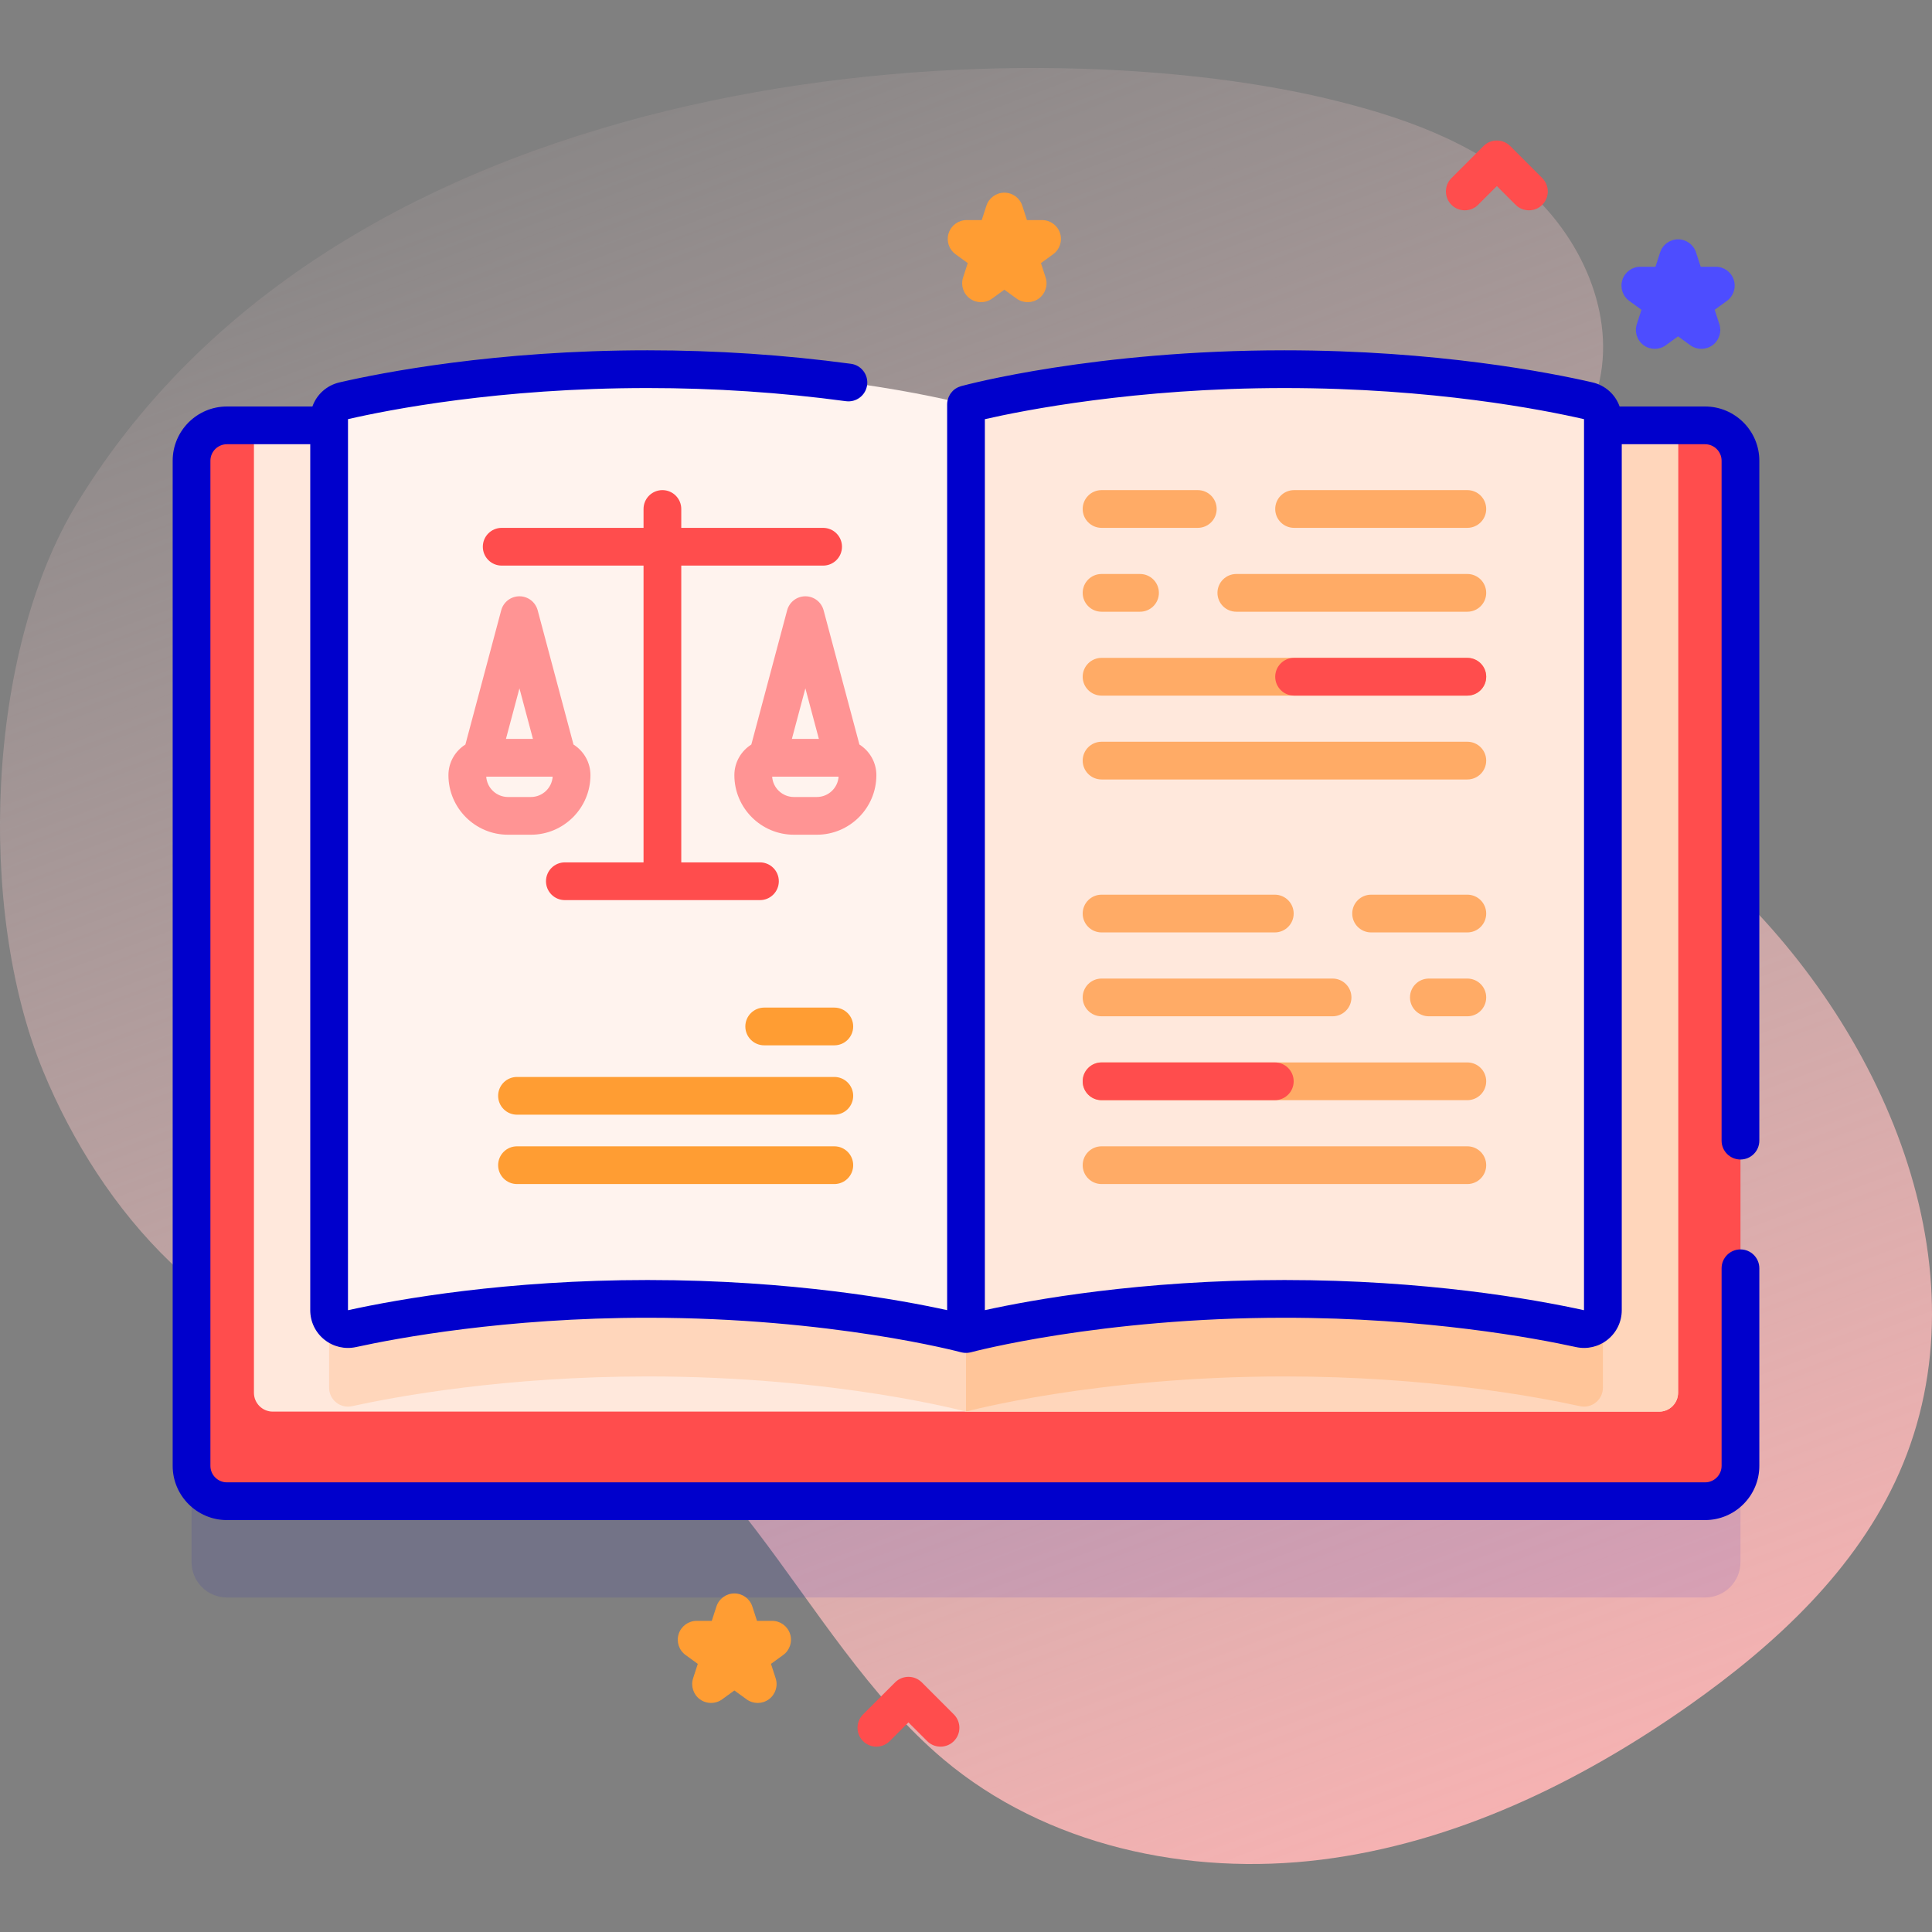 <svg id="Capa_1" enable-background="new 0 0 512 512" height="512" viewBox="0 0 512 512" width="512" xmlns="http://www.w3.org/2000/svg" xmlns:xlink="http://www.w3.org/1999/xlink"><rect x="0" y="0" width="512" height="512" fill="#808080" stroke="none"/><linearGradient id="SVGID_1_" gradientUnits="userSpaceOnUse" x1="143.292" x2="354.942" y1="-15.226" y2="547.243"><stop offset="0" stop-color="#ffd9d9" stop-opacity="0"/><stop offset=".998" stop-color="#ffb3b3"/></linearGradient><g><g><path d="m20.337 133.512c-23.967 39.398-26.493 107.613-8.937 150.256 15.377 37.351 45.966 72.409 86.12 76.801 14.766 1.615 29.858-1.024 44.472 1.638 50.257 9.152 68.952 71.09 108.01 104.014 27.182 22.913 64.898 31.021 100.174 26.607s68.302-20.363 97.376-40.824c22.957-16.157 44.436-36.022 55.764-61.707 23.744-53.839-4.19-118.501-47.587-158.239-13.516-12.377-28.581-23.294-39.875-37.727s-18.48-33.695-13.099-51.214c4.293-13.977 15.849-24.812 20.227-38.763 5.958-18.984-3.035-40.281-17.802-53.616s-34.308-20.039-53.666-24.64c-81.103-19.28-258.823-11.524-331.177 107.414z" fill="url(#SVGID_1_)"/></g><g><g><path d="m451.864 423.348h-391.728c-5.178 0-9.376-4.198-9.376-9.376v-266.358c0-5.178 4.198-9.376 9.376-9.376h391.729c5.178 0 9.376 4.198 9.376 9.376v266.358c0 5.178-4.198 9.376-9.377 9.376z" fill="#00c" opacity=".1"/><path d="m451.864 397.836h-391.728c-5.178 0-9.376-4.198-9.376-9.376v-266.358c0-5.178 4.198-9.376 9.376-9.376h391.729c5.178 0 9.376 4.198 9.376 9.376v266.358c0 5.178-4.198 9.376-9.377 9.376z" fill="#ff4d4d"/><g><path d="m439.705 374.094h-367.41c-2.761 0-5-2.239-5-5v-256.368h377.41v256.368c0 2.761-2.239 5-5 5z" fill="#ffe8dc"/><path d="m256 127.71v246.384s-34.276-9.325-84.391-9.325c-37.652 0-66.364 5.264-78.316 7.881-3.122.684-6.076-1.687-6.076-4.883v-236.134c0-2.332 1.61-4.35 3.883-4.874 10.301-2.374 40.309-8.374 80.509-8.374 50.115.001 84.391 9.325 84.391 9.325z" fill="#ffd6bb"/><path d="m439.705 374.094h-183.705v-261.368h188.705v256.368c0 2.761-2.239 5-5 5z" fill="#ffd6bb"/><g><path d="m256 127.71v246.384s34.276-9.325 84.391-9.325c37.653 0 66.364 5.264 78.316 7.881 3.122.684 6.076-1.687 6.076-4.883v-236.134c0-2.332-1.611-4.35-3.883-4.874-10.301-2.374-40.309-8.374-80.509-8.374-50.115.001-84.391 9.325-84.391 9.325z" fill="#ffc599"/></g></g><g><path d="m256 107.16v246.384s34.276-9.325 84.391-9.325c37.653 0 66.364 5.264 78.316 7.881 3.122.684 6.076-1.687 6.076-4.883v-236.134c0-2.332-1.611-4.35-3.883-4.874-10.301-2.374-40.309-8.374-80.509-8.374-50.115 0-84.391 9.325-84.391 9.325z" fill="#ffe8dc"/><path d="m256 107.16v246.384s-34.276-9.325-84.391-9.325c-37.652 0-66.364 5.264-78.316 7.881-3.122.684-6.076-1.687-6.076-4.883v-236.134c0-2.332 1.61-4.35 3.883-4.874 10.301-2.374 40.309-8.374 80.509-8.374 50.115 0 84.391 9.325 84.391 9.325z" fill="#fff3ee"/></g><path d="m461.24 307.283c2.762 0 5-2.238 5-5v-180.181c0-7.927-6.449-14.376-14.376-14.376h-22.653c-1.113-3.151-3.763-5.6-7.188-6.389-11.092-2.557-41.249-8.502-81.632-8.502-50.207 0-84.278 9.112-85.704 9.501-.134.036-.256.093-.384.14-.108.039-.219.071-.323.117-.244.108-.475.235-.695.377-.028.018-.06.031-.087.049-.247.167-.473.358-.684.565-.067.066-.124.139-.188.208-.137.15-.268.303-.386.469-.066.093-.125.189-.185.286-.098.159-.187.321-.266.491-.05.107-.098.213-.141.323-.072.185-.127.375-.177.569-.026.102-.058.2-.077.304-.057.302-.093.61-.093.926v240.046c-12.197-2.688-41.103-7.987-79.392-7.987-37.306 0-65.75 5.011-79.392 7.999l.006-236.137c10.758-2.479 40.029-8.246 79.386-8.246 17.735 0 35.42 1.173 52.562 3.485 2.746.369 5.255-1.55 5.624-4.286.369-2.737-1.55-5.255-4.286-5.624-17.584-2.372-35.719-3.575-53.899-3.575-40.383 0-70.54 5.945-81.631 8.502-3.425.788-6.076 3.238-7.188 6.389h-22.655c-7.927 0-14.376 6.449-14.376 14.376v266.358c0 7.927 6.449 14.376 14.376 14.376h391.729c7.927 0 14.376-6.449 14.376-14.376v-52.353c0-2.762-2.238-5-5-5s-5 2.238-5 5v52.353c0 2.413-1.963 4.376-4.376 4.376h-391.729c-2.413 0-4.376-1.963-4.376-4.376v-266.358c0-2.413 1.963-4.376 4.376-4.376h22.081v229.492c0 3.043 1.359 5.882 3.729 7.788 2.372 1.91 5.438 2.629 8.417 1.979 10.659-2.335 39.524-7.766 77.245-7.766 48.776 0 82.743 9.058 83.079 9.148.622.125 1.289.311 2.623.001.338-.092 34.305-9.149 83.081-9.149 37.721 0 66.586 5.431 77.246 7.766 2.975.654 6.044-.068 8.416-1.979 2.37-1.906 3.729-4.745 3.729-7.788v-229.492h22.081c2.413 0 4.376 1.963 4.376 4.376v180.182c.001 2.761 2.24 4.999 5.001 4.999zm-41.463 39.934c-13.636-2.987-42.08-7.998-79.386-7.998-38.289 0-67.194 5.3-79.392 7.987v-236.117c10.059-2.304 39.862-8.254 79.392-8.254 39.356 0 68.628 5.767 79.392 8.248z" fill="#00c"/><g><path d="m156.476 205.426c0-3.417-1.799-6.414-4.494-8.117l-9.493-35.575c-.584-2.188-2.566-3.711-4.831-3.711s-4.247 1.522-4.831 3.711l-9.493 35.575c-2.695 1.703-4.494 4.701-4.494 8.117 0 8.704 7.081 15.786 15.785 15.786h6.064c8.706 0 15.787-7.082 15.787-15.786zm-15.241-9.604h-7.154l3.577-13.405zm-.545 15.39h-6.064c-3.057 0-5.567-2.384-5.771-5.391h17.607c-.204 3.007-2.715 5.391-5.772 5.391z" fill="#ff9494"/><path d="m227.755 197.308-9.491-35.575c-.584-2.188-2.566-3.711-4.831-3.711s-4.247 1.522-4.831 3.711l-9.492 35.574c-2.696 1.703-4.495 4.701-4.495 8.118 0 8.704 7.082 15.786 15.786 15.786h6.063c8.704 0 15.786-7.082 15.786-15.786 0-3.416-1.799-6.414-4.495-8.117zm-10.746-1.486h-7.153l3.577-13.404zm-.545 15.39h-6.064c-3.058 0-5.568-2.384-5.772-5.391h17.608c-.204 3.007-2.715 5.391-5.772 5.391z" fill="#ff9494"/><path d="m201.397 228.539h-20.853v-78.649h37.591c2.762 0 5-2.238 5-5s-2.238-5-5-5h-37.591v-5.004c0-2.762-2.238-5-5-5s-5 2.238-5 5v5.004h-37.59c-2.762 0-5 2.238-5 5s2.238 5 5 5h37.59v78.649h-20.852c-2.762 0-5 2.238-5 5s2.238 5 5 5h51.704c2.762 0 5-2.238 5-5s-2.237-5-4.999-5z" fill="#ff4d4d"/></g><g><g><path d="m221.105 277.022h-18.583c-2.762 0-5-2.238-5-5s2.238-5 5-5h18.583c2.762 0 5 2.238 5 5s-2.238 5-5 5z" fill="#ff9d33"/></g><g><path d="m221.105 295.404h-84.095c-2.762 0-5-2.238-5-5s2.238-5 5-5h84.095c2.762 0 5 2.238 5 5s-2.238 5-5 5z" fill="#ff9d33"/></g><g><path d="m221.105 313.786h-84.095c-2.762 0-5-2.238-5-5s2.238-5 5-5h84.095c2.762 0 5 2.238 5 5s-2.238 5-5 5z" fill="#ff9d33"/></g></g><g><g><g><path d="m291.923 139.886h25.504c2.762 0 5-2.239 5-5s-2.238-5-5-5h-25.504c-2.762 0-5 2.239-5 5s2.238 5 5 5z" fill="#ffab66"/></g></g><g><g><path d="m342.946 139.886h45.914c2.762 0 5-2.239 5-5s-2.238-5-5-5h-45.914c-2.762 0-5 2.239-5 5s2.239 5 5 5z" fill="#ffab66"/></g></g><g><g><path d="m291.923 162.114h10.197c2.762 0 5-2.239 5-5s-2.238-5-5-5h-10.197c-2.762 0-5 2.239-5 5s2.238 5 5 5z" fill="#ffab66"/></g></g><g><g><path d="m327.639 162.114h61.221c2.762 0 5-2.239 5-5s-2.238-5-5-5h-61.221c-2.762 0-5 2.239-5 5s2.239 5 5 5z" fill="#ffab66"/></g></g><g><g><path d="m291.923 184.342h96.937c2.762 0 5-2.239 5-5s-2.238-5-5-5h-96.937c-2.762 0-5 2.239-5 5s2.238 5 5 5z" fill="#ffab66"/></g></g><g><g><path d="m291.923 206.57h96.937c2.762 0 5-2.239 5-5s-2.238-5-5-5h-96.937c-2.762 0-5 2.239-5 5s2.238 5 5 5z" fill="#ffab66"/></g></g><g><g><g><path d="m342.946 184.342h45.914c2.762 0 5-2.239 5-5s-2.238-5-5-5h-45.914c-2.762 0-5 2.239-5 5s2.239 5 5 5z" fill="#ff4d4d"/></g></g></g></g><g><g><g><path d="m388.86 247.101h-25.504c-2.762 0-5-2.239-5-5s2.238-5 5-5h25.504c2.762 0 5 2.239 5 5s-2.238 5-5 5z" fill="#ffab66"/></g></g><g><g><path d="m337.837 247.101h-45.914c-2.762 0-5-2.239-5-5s2.238-5 5-5h45.914c2.762 0 5 2.239 5 5s-2.239 5-5 5z" fill="#ffab66"/></g></g><g><g><path d="m388.86 269.329h-10.197c-2.762 0-5-2.239-5-5s2.238-5 5-5h10.197c2.762 0 5 2.239 5 5s-2.238 5-5 5z" fill="#ffab66"/></g></g><g><g><path d="m353.144 269.329h-61.221c-2.762 0-5-2.239-5-5s2.238-5 5-5h61.221c2.762 0 5 2.239 5 5s-2.239 5-5 5z" fill="#ffab66"/></g></g><g><g><path d="m388.86 291.557h-96.937c-2.762 0-5-2.239-5-5s2.238-5 5-5h96.937c2.762 0 5 2.239 5 5s-2.238 5-5 5z" fill="#ffab66"/></g></g><g><g><path d="m388.86 313.786h-96.937c-2.762 0-5-2.239-5-5s2.238-5 5-5h96.937c2.762 0 5 2.239 5 5s-2.238 5-5 5z" fill="#ffab66"/></g></g><g><g><g><path d="m337.837 291.557h-45.914c-2.762 0-5-2.239-5-5s2.238-5 5-5h45.914c2.762 0 5 2.239 5 5s-2.239 5-5 5z" fill="#ff4d4d"/></g></g></g></g></g><path d="m405.18 55.737c-1.279 0-2.56-.488-3.535-1.465l-4.965-4.964-4.965 4.964c-1.951 1.953-5.119 1.953-7.07 0-1.953-1.952-1.953-5.118 0-7.07l8.5-8.5c1.951-1.953 5.119-1.953 7.07 0l8.5 8.5c1.953 1.952 1.953 5.118 0 7.07-.976.977-2.256 1.465-3.535 1.465z" fill="#ff4d4d"/><path d="m450.885 92.449c-1.031 0-2.063-.318-2.939-.955l-3.24-2.354-3.242 2.354c-1.752 1.273-4.124 1.273-5.878 0-1.752-1.273-2.485-3.53-1.815-5.59l1.237-3.81-3.241-2.355c-1.752-1.273-2.485-3.53-1.815-5.59.669-2.061 2.589-3.455 4.755-3.455h4.006l1.239-3.812c.669-2.06 2.589-3.454 4.755-3.454 2.166 0 4.086 1.395 4.755 3.455l1.238 3.811h4.007c2.166 0 4.086 1.395 4.755 3.455.67 2.06-.063 4.317-1.816 5.59l-3.241 2.355 1.237 3.81c.67 2.06-.063 4.317-1.816 5.59-.879.637-1.91.955-2.941.955z" fill="#4d4dff"/><path d="m259.979 80.082c-1.031 0-2.063-.318-2.938-.955-1.753-1.273-2.486-3.529-1.816-5.59l1.237-3.811-3.241-2.355c-1.752-1.273-2.485-3.53-1.815-5.59.669-2.061 2.589-3.455 4.755-3.455h4.006l1.239-3.812c.669-2.06 2.589-3.454 4.755-3.454 2.166 0 4.086 1.395 4.755 3.455l1.238 3.811h4.007c2.166 0 4.086 1.395 4.755 3.455.67 2.06-.063 4.317-1.816 5.59l-3.241 2.355 1.237 3.811c.67 2.061-.063 4.317-1.816 5.59-1.752 1.273-4.124 1.273-5.878 0l-3.24-2.354-3.242 2.354c-.879.637-1.91.955-2.941.955z" fill="#ff9d33"/><path d="m200.795 451.3c-1.031 0-2.063-.318-2.938-.955l-3.242-2.354-3.242 2.354c-1.752 1.273-4.124 1.273-5.878 0-1.752-1.273-2.485-3.53-1.815-5.591l1.238-3.81-3.241-2.355c-1.753-1.272-2.486-3.53-1.816-5.59.669-2.061 2.589-3.455 4.755-3.455h4.007l1.238-3.811c.669-2.061 2.589-3.455 4.755-3.455s4.086 1.395 4.755 3.455l1.238 3.811h4.007c2.166 0 4.086 1.395 4.755 3.455.67 2.06-.063 4.317-1.816 5.59l-3.241 2.355 1.238 3.81c.67 2.061-.063 4.317-1.815 5.591-.88.636-1.911.955-2.942.955z" fill="#ff9d33"/><path d="m249.25 462.88c-1.279 0-2.56-.488-3.535-1.465l-4.965-4.964-4.965 4.964c-1.951 1.953-5.119 1.953-7.07 0-1.953-1.952-1.953-5.118 0-7.07l8.5-8.5c1.951-1.953 5.119-1.953 7.07 0l8.5 8.5c1.953 1.952 1.953 5.118 0 7.07-.975.977-2.256 1.465-3.535 1.465z" fill="#ff4d4d"/></g></g></svg>